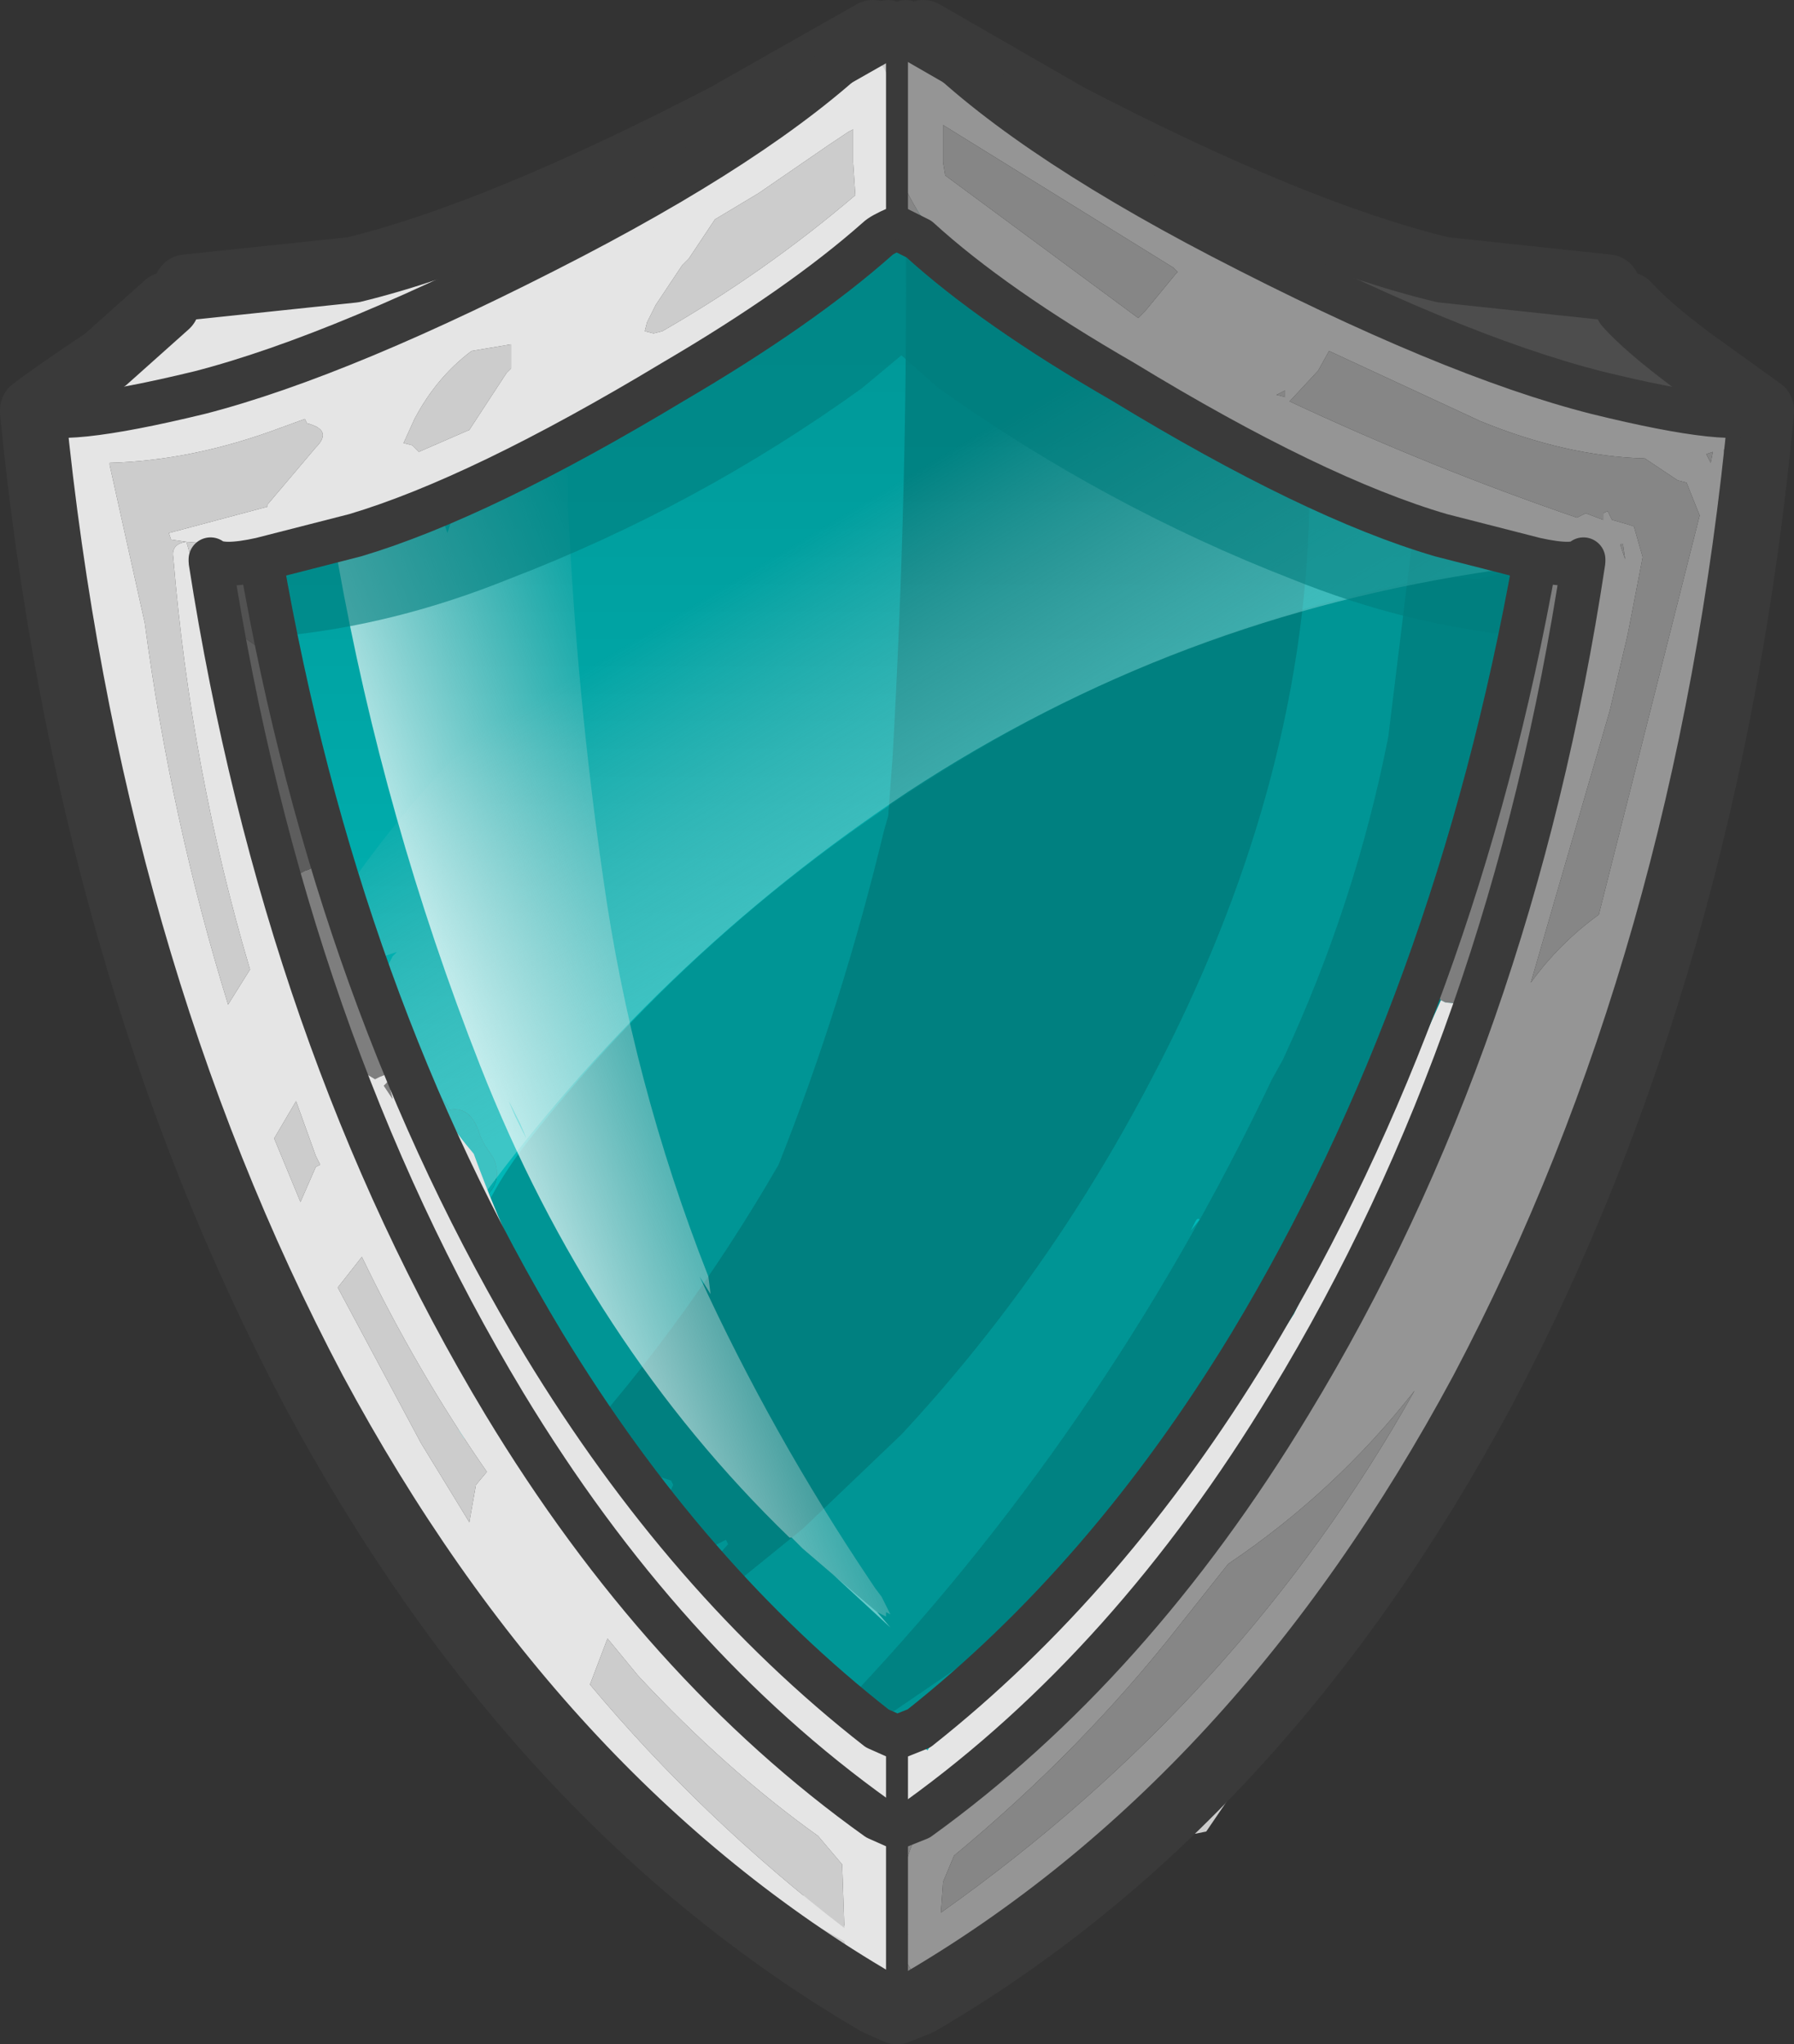 <?xml version="1.0" encoding="UTF-8" standalone="no"?>
<svg xmlns:ffdec="https://www.free-decompiler.com/flash" xmlns:xlink="http://www.w3.org/1999/xlink" ffdec:objectType="shape" height="46.6px" width="40.9px" xmlns="http://www.w3.org/2000/svg">
  <rect width="100%" height="100%" fill="#333333" stroke="none"/>
  <g transform="matrix(1.0, 0.0, 0.0, 1.0, -4.65, -0.95)">
    <path d="M15.8 28.15 L16.15 29.0 15.6 28.3 15.75 28.2 15.8 28.15" fill="#00b9b9" fill-rule="evenodd" stroke="none"/>
    <path d="M25.35 2.55 L25.3 2.6 25.25 2.7 25.05 2.65 25.05 2.6 23.2 3.85 Q22.6 4.45 21.95 4.6 22.4 3.75 23.25 3.15 L24.9 2.0 25.05 1.95 25.35 2.2 25.35 2.55 M25.55 40.7 L25.8 40.85 26.0 40.55 26.05 40.55 26.2 40.6 26.25 40.65 25.8 41.05 25.25 41.3 25.1 41.25 Q25.05 41.0 25.25 40.9 L25.55 40.7 M32.9 32.7 L34.15 30.9 36.05 27.0 37.75 23.15 Q39.25 18.85 39.95 14.55 L40.0 14.25 39.95 15.9 38.85 19.9 38.4 22.05 38.4 22.1 38.45 22.15 38.5 22.3 38.55 22.3 36.05 28.1 Q34.95 30.8 32.9 32.7 M8.75 8.25 L9.2 8.0 9.35 8.35 9.55 8.6 9.6 8.6 9.6 8.75 9.6 8.9 9.5 9.0 9.4 9.0 9.25 8.9 9.25 8.85 8.9 8.85 8.4 9.3 8.05 9.25 8.2 8.95 8.55 8.7 Q8.3 8.4 8.75 8.25 M9.6 8.3 Q9.9 8.5 9.6 8.5 9.3 8.55 9.55 8.35 L9.6 8.3 M6.65 10.55 L6.7 10.9 6.7 11.1 6.7 11.45 6.7 11.5 6.8 11.5 6.9 11.6 Q6.75 12.7 7.0 13.85 L7.45 16.25 7.35 16.65 Q7.05 16.65 7.05 16.2 L6.85 15.7 6.75 15.6 6.7 15.35 6.6 15.5 Q6.1 14.55 5.9 13.2 L5.75 10.45 5.9 10.25 6.15 10.45 6.55 10.55 6.65 10.55 M6.65 15.05 L6.65 15.15 6.7 15.35 6.7 15.15 6.65 15.05 M19.6 41.75 Q20.4 41.95 21.05 42.55 L22.3 43.8 22.3 43.9 22.15 43.95 21.85 44.0 21.75 44.05 20.55 42.95 19.55 41.9 19.6 41.75 M23.3 44.95 Q22.9 44.55 22.95 44.2 L23.0 44.1 23.65 44.55 24.15 45.15 24.15 45.25 Q23.75 45.35 23.3 44.95" fill="#cccccc" fill-rule="evenodd" stroke="none"/>
    <path d="M14.05 25.15 L14.15 25.1 14.45 25.65 14.85 26.15 14.9 26.25 Q15.4 26.15 15.6 26.85 L15.7 27.05 15.9 27.35 Q16.1 27.8 15.8 28.15 L15.75 28.2 15.6 28.3 15.35 28.1 Q15.1 27.9 15.45 28.0 14.95 27.65 14.7 26.9 L14.05 25.25 14.05 25.15" fill="#00acac" fill-rule="evenodd" stroke="none"/>
    <path d="M14.05 25.15 Q13.55 24.25 13.2 23.15 L12.85 22.2 Q12.2 20.7 12.0 19.4 L11.65 18.6 Q11.2 17.35 11.45 16.15 L10.8 15.0 10.4 13.75 12.8 13.45 Q15.6 13.05 17.15 11.0 L18.65 10.6 Q19.65 10.1 20.3 9.2 22.65 8.7 23.9 7.1 L25.0 6.4 25.5 6.45 Q26.1 7.55 28.0 8.55 L34.45 11.9 Q37.4 13.35 40.1 13.45 L40.05 13.7 40.0 14.0 40.0 14.25 39.95 14.55 Q39.25 18.85 37.75 23.15 L36.05 27.0 34.15 30.9 32.9 32.7 32.9 32.75 Q31.35 34.75 29.4 36.4 27.2 38.35 26.0 40.55 L25.8 40.85 25.55 40.7 Q21.05 37.65 17.95 32.5 L16.15 29.0 15.8 28.15 Q16.1 27.8 15.9 27.35 L15.7 27.05 15.6 26.85 Q15.4 26.15 14.9 26.25 L14.85 26.15 14.45 25.65 14.15 25.1 14.05 25.15" fill="url(#gradient0)" fill-rule="evenodd" stroke="none"/>
    <path d="M41.1 14.8 L41.1 14.9 Q40.9 15.6 39.75 15.95 L40.2 16.4 40.35 16.6 Q39.55 20.25 38.15 23.85 38.4 26.05 36.65 29.0 33.75 33.8 30.15 38.3 L27.85 40.8 27.4 40.7 Q26.8 40.35 26.4 40.35 L25.8 40.55 25.65 40.55 25.55 40.65 23.85 39.7 Q22.4 39.4 20.6 36.75 L20.15 36.05 Q18.55 33.9 17.75 31.85 L17.4 32.5 Q16.85 33.6 15.95 32.85 L16.1 32.35 15.05 34.05 15.3 31.85 Q14.7 29.5 16.7 26.95 21.1 21.35 27.45 17.75 32.15 15.1 37.45 14.1 L38.35 14.15 40.7 13.55 Q41.15 14.25 41.1 14.8 M31.8 29.0 L32.0 28.75 Q31.95 28.7 31.9 28.8 L31.8 29.0" fill="#009595" fill-rule="evenodd" stroke="none"/>
    <path d="M15.3 27.6 Q15.1 27.35 15.2 27.15 L15.2 27.0 15.3 26.95 15.45 26.95 15.8 27.25 15.85 27.8 15.85 27.85 15.65 27.9 15.45 27.75 15.3 27.6" fill="#00acac" fill-rule="evenodd" stroke="none"/>
    <path d="M38.8 13.15 L39.1 13.15 39.05 13.6 39.2 13.55 Q39.5 21.1 35.55 28.7 32.15 35.15 26.65 38.85 L24.45 40.35 23.75 40.25 24.0 40.05 23.75 39.95 Q29.8 33.65 33.65 25.55 L33.9 25.1 Q35.55 21.55 36.3 17.75 L36.9 12.85 Q36.95 12.3 37.45 12.2 38.1 12.2 38.1 12.8 38.15 13.45 38.8 13.15" fill="#007575" fill-opacity="0.6" fill-rule="evenodd" stroke="none"/>
    <path d="M34.05 11.85 L34.1 11.5 Q34.15 11.2 34.5 11.1 L34.5 12.3 34.5 12.5 34.5 12.55 Q34.35 19.0 30.9 25.55 28.55 30.05 25.2 33.65 L22.95 35.8 21.1 37.3 20.7 37.25 21.05 36.85 20.45 37.05 21.25 36.15 21.2 36.05 20.8 36.25 Q20.25 36.15 20.15 35.7 L20.05 35.05 19.95 35.05 19.9 35.0 20.0 34.8 19.95 34.7 19.65 34.6 19.1 35.2 18.55 35.3 18.35 35.4 18.0 35.3 19.05 33.95 19.05 33.7 Q18.2 34.25 17.3 34.75 L17.15 34.6 Q20.15 31.4 22.4 27.5 23.85 23.85 24.8 19.9 L24.9 19.55 25.0 18.2 Q25.35 12.0 25.3 6.0 L25.3 5.95 Q25.3 5.7 25.6 5.7 L25.85 6.45 25.8 5.75 Q25.75 5.45 26.1 5.4 L26.15 5.6 26.4 5.4 27.0 8.0 Q27.4 7.4 28.1 7.65 L28.9 7.4 29.1 7.35 Q30.0 8.75 31.55 9.85 L34.05 11.85" fill="#007171" fill-opacity="0.6" fill-rule="evenodd" stroke="none"/>
    <path d="M38.4 13.9 L38.5 13.8 Q37.45 20.75 34.45 27.15 31.45 33.55 26.25 38.55 L25.65 38.7 28.85 35.2 Q32.0 30.55 34.5 25.1 36.85 19.95 37.55 14.35 L37.6 14.25 37.6 13.85 Q37.6 13.55 37.85 13.6 37.9 14.05 38.05 13.85 38.2 13.55 38.35 13.75 L38.4 13.85 38.4 13.9" fill="url(#gradient1)" fill-rule="evenodd" stroke="none"/>
    <path d="M29.9 9.25 L30.05 9.3 Q31.9 10.8 34.25 11.6 L38.8 13.2 39.15 13.5 Q39.45 13.85 38.75 13.95 31.45 15.0 25.35 19.0 19.55 22.85 15.45 28.5 14.9 28.05 15.25 27.5 13.6 25.75 13.6 23.85 L14.1 25.15 13.6 23.65 13.4 23.15 13.6 22.75 13.7 22.65 13.25 22.8 Q13.4 22.3 13.1 22.15 L12.8 21.85 12.55 21.65 12.25 21.6 12.75 20.95 Q15.1 17.65 18.55 15.1 22.95 11.8 27.95 9.35 L28.9 8.95 29.1 8.9 29.6 8.85 29.05 9.15 28.9 9.5 29.6 9.2 29.9 9.25 M25.5 11.25 L25.55 11.2 25.45 11.25 25.5 11.25" fill="url(#gradient2)" fill-rule="evenodd" stroke="none"/>
    <path d="M24.65 37.7 L24.95 38.05 23.65 36.85 24.65 37.7 M12.95 13.3 L12.95 13.4 12.85 13.45 12.85 13.4 12.95 13.3 M16.4 26.4 L16.25 26.05 16.5 26.55 16.65 26.9 16.4 26.4" fill="#ccffff" fill-opacity="0.498" fill-rule="evenodd" stroke="none"/>
    <path d="M23.65 36.85 L22.95 36.25 22.7 36.0 22.65 36.0 Q18.1 31.6 15.6 25.25 13.4 19.65 12.35 13.75 L12.35 13.6 12.45 13.35 12.35 12.75 12.6 12.7 12.65 12.85 13.45 12.55 14.5 12.05 14.85 13.1 14.9 12.95 Q15.0 12.55 15.25 12.5 L15.45 12.55 15.5 12.45 15.5 12.3 Q15.55 12.0 15.85 12.0 L15.85 12.2 16.05 12.0 16.1 12.2 16.35 12.1 16.45 12.05 16.55 12.1 16.95 11.35 17.0 11.25 17.1 11.9 17.25 11.65 17.3 11.65 17.3 11.4 Q17.35 11.15 17.55 11.2 L17.6 11.85 17.6 12.5 Q17.8 16.8 18.4 20.95 19.05 25.6 20.8 30.05 L20.85 30.45 20.6 30.05 Q22.25 33.65 24.5 37.0 L24.6 37.15 24.75 37.35 24.95 37.75 24.85 37.7 24.85 37.8 24.75 37.75 24.65 37.7 23.65 36.85 M12.85 13.45 L12.95 13.4 12.95 13.3 13.0 13.2 12.7 13.05 12.8 13.5 12.85 13.55 12.85 13.45 M16.4 26.4 L16.65 26.9 16.5 26.55 16.25 26.05 16.4 26.4" fill="url(#gradient3)" fill-rule="evenodd" stroke="none"/>
    <path d="M25.8 5.9 Q26.15 6.05 26.0 6.3 L25.9 6.35 Q26.65 6.5 26.25 7.15 L26.2 7.3 29.0 9.1 Q32.65 11.6 37.05 12.55 39.9 13.15 39.3 15.0 L39.0 15.0 39.45 15.35 39.3 15.45 Q36.7 15.2 34.1 14.15 29.85 12.5 26.05 9.8 L25.2 9.05 24.3 9.8 Q20.55 12.5 16.25 14.15 13.65 15.2 11.05 15.45 L10.9 15.35 11.35 15.0 11.05 15.0 Q10.45 13.15 13.35 12.55 17.7 11.6 21.35 9.1 L24.2 7.3 24.1 7.15 Q23.7 6.5 24.45 6.35 L24.35 6.3 Q24.2 6.05 24.55 5.9 L24.8 5.85 25.2 6.15 25.55 5.85 25.8 5.9" fill="#007e7e" fill-opacity="0.6" fill-rule="evenodd" stroke="none"/>
    <path d="M42.75 9.05 L43.5 9.45 Q44.7 10.2 44.65 11.7 L44.25 12.0 44.2 11.95 44.15 11.85 44.3 11.75 44.5 11.55 44.55 11.35 44.6 11.25 44.45 11.05 44.4 11.05 44.1 10.8 43.85 10.75 39.95 9.45 41.15 9.6 41.7 9.9 Q42.85 10.4 43.55 9.7 L43.35 9.5 42.85 9.3 42.75 9.05 M44.15 13.9 Q44.55 18.0 42.7 22.85 39.65 30.85 35.15 38.3 L32.15 42.7 31.9 42.75 31.65 42.75 31.05 42.6 27.1 45.6 26.55 45.95 29.2 43.6 Q33.95 40.15 37.1 34.8 42.3 25.9 43.9 15.6 L44.05 14.85 44.1 14.2 44.15 13.9 M24.15 46.05 Q22.8 45.8 21.8 44.1 L21.75 44.0 23.9 45.2 24.15 46.05 M19.55 42.45 L19.35 42.45 18.5 41.5 19.55 42.45 M11.7 7.45 Q12.1 7.2 12.45 7.05 L12.6 7.15 11.7 7.45 M14.45 6.6 L19.4 5.1 20.25 4.9 20.05 5.0 15.35 7.45 14.4 7.85 13.85 8.05 15.05 6.85 14.95 6.8 14.45 6.6 M24.8 2.5 L24.85 2.45 24.85 2.6 24.8 2.5 M26.0 2.2 L26.1 2.15 28.35 3.25 Q28.9 3.55 29.25 4.0 L34.5 5.85 37.3 6.95 35.25 6.25 35.25 6.3 35.0 6.35 34.95 6.35 34.25 6.1 34.25 6.15 34.05 6.15 34.0 6.2 33.85 6.3 33.75 6.45 33.85 6.8 30.25 4.9 Q28.6 3.85 27.1 3.15 L26.2 2.6 26.0 2.2 M40.1 13.6 L40.95 13.55 41.0 13.55 40.3 16.2 40.2 14.1 40.2 14.0 40.05 14.0 40.05 13.9 40.05 13.7 40.1 13.6 M39.5 19.05 L38.15 23.4 Q38.2 22.5 38.6 21.6 L39.15 19.6 39.25 19.4 39.5 19.05 M29.5 9.1 L30.45 9.7 32.1 10.6 Q33.95 11.65 35.95 12.55 L34.45 11.9 28.0 8.55 Q26.1 7.55 25.5 6.45 L25.0 6.4 23.9 7.1 Q22.95 8.3 21.35 8.9 L22.55 8.15 Q23.85 7.3 24.3 6.35 L24.45 6.35 25.1 5.55 25.45 6.05 26.3 6.85 27.1 7.4 27.25 7.5 29.2 8.9 29.5 9.1 M21.45 5.65 L21.95 5.35 23.55 4.25 24.0 3.95 24.1 3.9 24.1 4.65 24.15 5.4 Q22.1 7.15 19.75 8.5 L19.55 8.55 19.35 8.5 19.4 8.3 19.6 7.9 20.2 7.0 20.35 6.85 20.95 5.95 21.45 5.65 M10.95 20.45 L8.9 13.3 Q11.85 13.55 14.7 12.15 L17.45 10.8 18.05 10.55 19.95 9.65 18.65 10.6 17.15 11.0 Q15.6 13.05 12.8 13.45 L10.4 13.75 10.8 15.0 11.45 16.15 Q11.2 17.35 11.65 18.6 L12.0 19.4 12.2 20.3 11.6 18.95 11.55 18.8 11.45 18.45 11.15 16.75 11.05 16.2 11.0 16.1 11.0 16.0 10.3 14.05 10.3 14.15 10.25 13.75 10.2 14.05 10.05 13.75 10.0 13.8 10.05 14.8 10.05 15.05 10.1 15.4 10.3 16.85 10.3 17.15 Q10.45 18.0 10.75 18.7 L10.8 18.95 10.85 19.25 11.05 20.15 11.15 20.4 10.95 20.45 M14.05 11.1 L13.85 11.05 14.1 10.5 Q14.6 9.55 15.4 8.95 L16.3 8.8 16.3 9.15 16.3 9.35 16.2 9.45 15.35 10.75 14.2 11.25 14.05 11.1 M11.6 10.5 L11.65 10.6 Q12.25 10.75 11.85 11.15 L10.75 12.45 10.75 12.5 8.5 13.1 8.55 13.25 8.9 13.3 Q8.55 13.35 8.6 13.65 9.0 18.5 10.35 23.05 L9.85 23.85 Q8.55 19.65 7.95 15.15 L7.15 11.55 7.15 11.5 Q9.05 11.45 11.05 10.7 L11.6 10.5 M11.25 21.0 L11.75 23.1 Q12.1 24.6 12.95 25.4 L13.05 25.6 12.95 25.7 12.9 25.9 13.15 25.85 14.25 28.35 Q15.6 31.45 17.5 34.15 17.55 34.65 17.9 35.2 13.05 28.9 11.15 21.2 L11.15 21.1 11.15 21.05 11.25 21.0 M11.0 20.65 L11.2 20.65 11.2 20.8 11.25 20.85 11.1 20.95 11.0 20.65 M11.0 20.6 L11.0 20.5 11.15 20.5 11.0 20.6 M18.5 38.3 L19.2 39.15 Q21.2 41.3 23.3 42.8 L23.85 43.45 23.9 44.9 Q20.65 42.4 18.1 39.35 L18.5 38.3 M12.35 30.3 L12.9 29.6 Q14.15 32.2 15.75 34.5 L15.5 34.8 15.35 35.65 14.25 33.85 12.35 30.3 M11.95 27.5 L11.85 27.55 11.5 28.35 10.9 26.9 11.4 26.05 11.85 27.3 11.95 27.5" fill="#cccccc" fill-rule="evenodd" stroke="none"/>
    <path d="M44.15 12.55 L44.15 13.9 44.1 14.2 44.05 14.85 43.9 15.6 Q42.3 25.9 37.1 34.8 33.95 40.15 29.2 43.6 L25.9 45.65 25.8 46.0 25.7 45.8 25.45 45.9 25.3 45.65 25.25 45.25 25.3 45.05 25.35 45.05 25.25 44.75 25.25 43.8 Q25.3 43.1 25.75 42.45 L26.45 41.75 Q34.5 34.7 37.8 24.4 L38.05 23.85 38.15 23.4 39.5 19.05 40.3 16.2 41.0 13.55 40.95 13.55 40.1 13.6 40.0 13.6 Q38.45 13.6 36.7 12.9 L35.95 12.55 Q33.95 11.65 32.1 10.6 L29.5 9.1 29.2 8.9 27.25 7.5 27.1 7.4 Q25.8 6.4 25.25 5.15 L25.2 5.05 24.9 3.75 24.85 2.6 24.85 2.45 24.85 2.3 24.95 2.2 25.1 2.15 25.3 2.05 26.2 2.6 27.1 3.15 Q28.6 3.85 30.25 4.9 L33.85 6.8 34.4 7.05 Q37.1 8.4 39.95 9.45 L43.85 10.75 44.1 10.8 44.4 11.05 43.95 11.2 44.15 12.55 M42.15 11.4 Q40.35 11.35 38.4 10.55 L34.95 8.95 34.7 9.4 34.05 10.1 Q37.25 11.6 40.6 12.75 L40.8 12.65 41.2 12.8 41.2 12.65 41.3 12.6 41.4 12.8 41.75 12.9 41.9 12.95 42.1 13.65 41.8 15.2 41.75 15.45 41.35 17.15 40.1 21.45 39.55 23.35 Q40.2 22.45 41.1 21.8 L43.4 12.7 43.1 11.95 42.9 11.9 42.15 11.4 M43.55 11.3 L43.65 11.5 43.7 11.25 43.55 11.3 M41.6 13.35 L41.6 13.4 41.7 13.7 41.65 13.35 41.6 13.35 M30.75 8.05 L31.45 7.2 31.5 7.15 31.4 7.05 26.15 3.8 26.15 4.15 26.15 4.45 26.15 4.65 26.2 4.95 30.6 8.2 30.75 8.05 M33.95 9.85 L33.75 9.95 33.95 10.0 33.95 9.85 M11.45 18.45 L11.55 18.8 11.5 18.7 11.45 18.45 M32.65 36.6 L31.5 38.05 Q29.3 40.85 26.4 43.25 L26.15 43.85 26.1 44.55 Q32.95 39.7 36.9 32.65 35.1 34.95 32.65 36.6" fill="#959595" fill-rule="evenodd" stroke="none"/>
    <path d="M40.05 13.9 L40.05 14.0 40.2 14.0 40.2 14.1 40.3 16.2 39.5 19.05 39.25 19.4 39.15 19.6 38.6 21.6 Q38.2 22.5 38.15 23.4 L38.05 23.85 37.6 23.8 37.5 23.75 37.4 23.6 39.05 18.7 39.15 18.25 39.3 16.25 39.8 13.7 Q39.8 13.6 40.0 13.6 L40.05 13.9 M11.15 20.4 L11.05 20.15 10.85 19.25 10.8 18.95 10.75 18.7 10.9 19.15 10.9 19.25 10.95 19.35 10.95 19.45 11.1 19.85 11.2 20.0 11.2 20.2 11.25 20.35 11.15 20.4 M10.2 14.05 L10.25 13.75 10.3 14.15 10.3 14.05 11.0 16.0 10.55 14.75 10.5 14.65 10.3 14.2 10.3 14.15 10.25 14.1 10.2 14.05 M11.55 18.8 L11.6 18.95 12.2 20.3 12.7 21.7 12.8 22.1 12.95 22.85 13.45 25.3 13.55 25.4 13.3 25.5 13.2 25.55 12.95 25.4 Q12.1 24.6 11.75 23.1 L11.25 21.0 11.6 20.8 Q12.0 20.7 11.85 20.3 L11.85 20.25 11.7 19.8 11.65 19.7 11.5 18.7 11.55 18.8 M11.2 20.65 L11.35 20.65 Q11.15 20.75 11.4 20.75 L11.25 20.85 11.2 20.8 11.2 20.65 M13.6 25.8 L13.55 25.8 13.6 26.0 13.4 25.7 13.55 25.55 13.6 25.5 13.6 25.8" fill="#7e7e7e" fill-rule="evenodd" stroke="none"/>
    <path d="M10.95 20.45 L11.15 20.4 11.25 20.35 11.2 20.2 11.2 20.0 11.1 19.85 10.95 19.45 10.95 19.35 10.9 19.25 10.9 19.15 10.75 18.7 Q10.45 18.0 10.3 17.15 L10.3 16.85 10.1 15.4 10.6 15.75 10.65 15.65 10.55 14.8 10.55 14.75 11.0 16.0 11.0 16.1 11.05 16.2 11.15 16.75 11.45 18.45 11.5 18.7 11.65 19.7 11.7 19.8 11.85 20.25 11.85 20.3 Q12.0 20.7 11.6 20.8 L11.25 21.0 11.15 21.05 11.15 21.1 11.1 20.95 11.25 20.85 11.4 20.75 Q11.15 20.75 11.35 20.65 L11.2 20.65 11.0 20.65 11.0 20.6 11.15 20.5 11.0 20.5 10.95 20.45 M10.05 14.8 L10.0 13.8 10.05 13.75 10.2 14.05 10.25 14.1 10.05 14.2 10.05 14.8" fill="#5d5d5d" fill-rule="evenodd" stroke="none"/>
    <path d="M10.1 15.4 L10.05 15.05 10.05 14.8 10.05 14.2 10.25 14.1 10.3 14.15 10.3 14.2 10.5 14.65 10.55 14.75 10.55 14.8 10.65 15.65 10.6 15.75 10.1 15.4" fill="#525252" fill-rule="evenodd" stroke="none"/>
    <path d="M37.3 6.95 L39.2 7.35 Q40.55 7.5 41.6 8.2 L38.85 7.4 34.95 6.35 35.0 6.35 35.25 6.3 35.25 6.25 37.3 6.95" fill="#717171" fill-rule="evenodd" stroke="none"/>
    <path d="M41.6 8.2 L41.65 8.2 Q42.4 8.45 42.75 9.05 L42.85 9.3 43.35 9.5 43.55 9.7 Q42.85 10.4 41.7 9.9 L41.15 9.6 39.95 9.45 Q37.1 8.4 34.4 7.05 L33.85 6.8 33.75 6.45 33.85 6.3 34.0 6.2 34.05 6.15 34.25 6.15 34.25 6.1 34.95 6.35 38.85 7.4 41.6 8.2" fill="#4d4d4d" fill-rule="evenodd" stroke="none"/>
    <path d="M44.25 12.0 L44.25 12.25 44.25 12.35 44.2 12.45 44.15 12.55 43.95 11.2 44.4 11.05 44.45 11.05 44.6 11.25 44.55 11.35 44.5 11.55 44.3 11.75 44.15 11.85 44.2 11.95 44.25 12.0 M26.55 45.95 L25.7 46.55 25.4 46.05 25.35 46.05 25.15 45.85 25.15 45.75 25.25 44.75 25.35 45.05 25.3 45.05 25.25 45.25 25.3 45.65 25.45 45.9 25.7 45.8 25.8 46.0 25.9 45.65 29.2 43.6 26.55 45.95 M25.1 2.15 L25.2 2.1 25.3 2.0 25.4 2.0 25.6 1.9 26.0 2.2 26.2 2.6 25.3 2.05 25.1 2.15 M42.15 11.4 L42.9 11.9 43.1 11.95 43.4 12.7 41.1 21.8 Q40.2 22.45 39.55 23.35 L40.1 21.45 41.35 17.15 41.75 15.45 41.8 15.2 42.1 13.65 41.9 12.95 41.75 12.9 41.4 12.8 41.3 12.6 41.2 12.65 41.2 12.8 40.8 12.65 40.6 12.75 Q37.25 11.6 34.05 10.1 L34.7 9.4 34.95 8.95 38.4 10.55 Q40.35 11.35 42.15 11.4 M43.55 11.3 L43.7 11.25 43.65 11.5 43.55 11.3 M25.75 42.45 Q25.3 43.1 25.25 43.8 L25.1 43.05 25.75 42.45 M41.6 13.35 L41.65 13.35 41.7 13.7 41.6 13.4 41.6 13.35 M30.75 8.05 L30.6 8.2 26.2 4.95 26.15 4.65 26.15 4.45 26.15 4.15 26.15 3.8 31.4 7.05 31.5 7.15 31.45 7.2 30.75 8.05 M32.1 10.6 L30.45 9.7 29.5 9.1 32.1 10.6 M27.1 7.4 L26.3 6.85 25.45 6.05 25.1 5.55 25.25 5.15 Q25.8 6.4 27.1 7.4 M33.95 9.85 L33.95 10.0 33.75 9.95 33.95 9.85 M32.65 36.6 Q35.1 34.95 36.9 32.65 32.95 39.7 26.1 44.55 L26.15 43.85 26.4 43.25 Q29.3 40.85 31.5 38.05 L32.65 36.6" fill="#868686" fill-rule="evenodd" stroke="none"/>
    <path d="M25.4 46.05 L24.9 46.15 24.85 46.15 24.8 46.2 24.45 46.45 24.15 46.05 23.9 45.2 21.75 44.0 19.55 42.45 18.5 41.5 Q16.05 39.3 14.2 36.3 8.75 27.8 6.7 17.85 6.05 14.75 6.0 11.5 L5.4 11.5 Q5.65 10.2 7.4 9.75 7.3 8.15 9.4 7.9 L11.7 7.45 12.6 7.15 13.4 6.85 13.85 6.6 14.4 6.6 14.45 6.6 14.95 6.8 15.05 6.85 13.85 8.05 14.4 7.85 15.35 7.45 20.05 5.0 20.25 4.9 20.35 4.85 23.8 2.55 23.9 2.5 23.9 2.2 23.95 2.1 24.1 2.0 24.3 1.95 24.3 1.9 24.8 2.5 24.85 2.6 24.9 3.75 25.2 5.05 25.25 5.15 25.1 5.55 24.45 6.35 24.3 6.35 Q23.85 7.3 22.55 8.15 L21.35 8.9 19.95 9.65 18.05 10.55 17.45 10.8 14.7 12.15 Q11.85 13.55 8.9 13.3 L10.95 20.45 11.0 20.5 11.0 20.6 11.0 20.65 11.1 20.95 11.15 21.1 11.15 21.2 Q13.05 28.9 17.9 35.2 17.55 34.65 17.5 34.15 15.6 31.45 14.25 28.35 L13.15 25.85 12.9 25.9 12.95 25.7 13.05 25.6 12.95 25.4 13.2 25.55 13.3 25.5 13.55 25.4 13.45 25.3 12.95 22.85 12.8 22.1 12.7 21.7 12.85 22.2 13.2 23.15 Q14.0 25.55 15.45 27.25 16.45 30.0 17.95 32.5 21.1 37.8 25.8 40.85 27.0 38.5 29.4 36.4 32.2 34.0 34.15 30.9 L36.05 27.0 37.5 23.75 37.6 23.8 38.05 23.85 37.8 24.4 Q34.5 34.7 26.45 41.75 L25.75 42.45 25.1 43.05 25.25 43.8 25.25 44.75 25.15 45.75 25.15 45.85 25.35 46.05 25.4 46.05 M21.45 5.65 L20.95 5.95 20.35 6.85 20.2 7.0 19.6 7.9 19.4 8.3 19.35 8.5 19.55 8.55 19.75 8.5 Q22.1 7.15 24.15 5.4 L24.1 4.65 24.1 3.9 24.0 3.95 23.55 4.25 21.95 5.35 21.45 5.65 M11.6 10.5 L11.05 10.7 Q9.05 11.45 7.15 11.5 L7.15 11.55 7.95 15.15 Q8.55 19.65 9.85 23.85 L10.35 23.05 Q9.0 18.5 8.6 13.65 8.55 13.35 8.9 13.3 L8.55 13.25 8.5 13.1 10.75 12.5 10.75 12.45 11.85 11.15 Q12.25 10.75 11.65 10.6 L11.6 10.5 M14.05 11.1 L14.2 11.25 15.35 10.75 16.2 9.45 16.3 9.35 16.3 9.15 16.3 8.8 15.4 8.95 Q14.6 9.55 14.1 10.5 L13.85 11.05 14.05 11.1 M13.6 25.8 L13.6 25.5 13.55 25.55 13.4 25.7 13.6 26.0 13.55 25.8 13.6 25.8 M11.95 27.5 L11.85 27.3 11.4 26.05 10.9 26.9 11.5 28.35 11.85 27.55 11.95 27.5 M12.35 30.3 L14.25 33.85 15.35 35.65 15.5 34.8 15.75 34.5 Q14.15 32.2 12.9 29.6 L12.35 30.3 M18.5 38.3 L18.1 39.35 Q20.65 42.4 23.9 44.9 L23.85 43.45 23.3 42.8 Q21.2 41.3 19.2 39.15 L18.5 38.3" fill="#e5e5e5" fill-rule="evenodd" stroke="none"/>
    <path d="M25.1 46.8 L25.6 46.6 Q33.4 42.05 38.45 32.65 43.6 22.9 44.8 10.35 M44.8 10.3 L43.2 9.15 Q42.2 8.4 41.75 7.9 M25.7 1.7 L29.0 3.6 Q34.2 6.3 37.55 7.1 L41.3 7.5 M5.4 10.35 Q6.65 22.9 11.8 32.65 16.85 42.05 24.65 46.6 L25.1 46.8 M24.55 1.7 L21.2 3.6 Q16.0 6.3 12.7 7.1 L8.9 7.5 M5.4 10.3 Q5.85 9.95 7.05 9.15 L8.45 7.9" fill="none" stroke="#3a3a3a" stroke-linecap="round" stroke-linejoin="round" stroke-width="1.5"/>
    <path d="M44.8 10.35 L44.8 10.3 Q44.3 10.7 41.05 9.9 37.7 9.05 32.5 6.35 27.8 3.9 25.7 1.7 L25.6 1.65 25.3 1.45 M25.1 6.15 L25.6 6.4 Q27.3 7.95 30.25 9.65 34.6 12.3 37.5 13.15 L39.65 13.7 Q40.55 13.9 40.75 13.7 L40.75 13.75 Q39.1 24.65 34.05 32.95 30.45 38.9 25.6 42.4 L25.1 42.6 24.65 42.4 Q19.75 38.9 16.15 32.95 11.15 24.65 9.45 13.75 L9.45 13.7 Q9.7 13.9 10.6 13.7 L12.75 13.15 Q15.6 12.3 20.0 9.65 22.9 7.95 24.65 6.4 24.75 6.3 25.1 6.15 M24.9 1.45 L24.65 1.65 24.55 1.7 Q22.4 3.9 17.7 6.35 12.5 9.05 9.2 9.9 5.9 10.7 5.4 10.3 L5.4 10.35 M25.1 40.55 L24.65 40.35 Q20.3 36.95 17.05 31.6 12.35 23.8 10.6 13.7 M39.65 13.7 Q37.85 23.8 33.15 31.6 29.9 36.95 25.6 40.35 L25.1 40.55" fill="none" stroke="#3a3a3a" stroke-linecap="round" stroke-linejoin="round" stroke-width="1.0"/>
    <path d="M25.1 42.6 L25.1 46.8 M25.1 6.15 L25.1 1.65 M25.1 40.55 L25.1 42.6" fill="none" stroke="#3a3a3a" stroke-linecap="round" stroke-linejoin="round" stroke-width="0.5"/>
  </g>
  <defs>
    <linearGradient gradientTransform="matrix(0.0, -0.021, 0.021, 0.0, 25.25, 23.65)" gradientUnits="userSpaceOnUse" id="gradient0" spreadMethod="pad" x1="-819.2" x2="819.2">
      <stop offset="0.0" stop-color="#00cccc"/>
      <stop offset="1.0" stop-color="#009595"/>
    </linearGradient>
    <linearGradient gradientTransform="matrix(0.0, 0.0, 0.0, 0.0, 5.4, 1.45)" gradientUnits="userSpaceOnUse" id="gradient1" spreadMethod="pad" x1="-819.2" x2="819.2">
      <stop offset="0.0" stop-color="#f0fbfb" stop-opacity="0.749"/>
      <stop offset="1.0" stop-color="#d6d6d6" stop-opacity="0.0"/>
    </linearGradient>
    <linearGradient gradientTransform="matrix(-0.003, -0.004, 0.01, -0.006, 24.9, 16.8)" gradientUnits="userSpaceOnUse" id="gradient2" spreadMethod="pad" x1="-819.2" x2="819.2">
      <stop offset="0.0" stop-color="#66d0d0" stop-opacity="0.6"/>
      <stop offset="1.0" stop-color="#d6d6d6" stop-opacity="0.0"/>
    </linearGradient>
    <linearGradient gradientTransform="matrix(0.004, -0.001, 0.004, 0.011, 20.35, 28.65)" gradientUnits="userSpaceOnUse" id="gradient3" spreadMethod="pad" x1="-819.2" x2="819.2">
      <stop offset="0.0" stop-color="#f0fbfb" stop-opacity="0.749"/>
      <stop offset="1.0" stop-color="#d6d6d6" stop-opacity="0.0"/>
    </linearGradient>
  </defs>
</svg>
